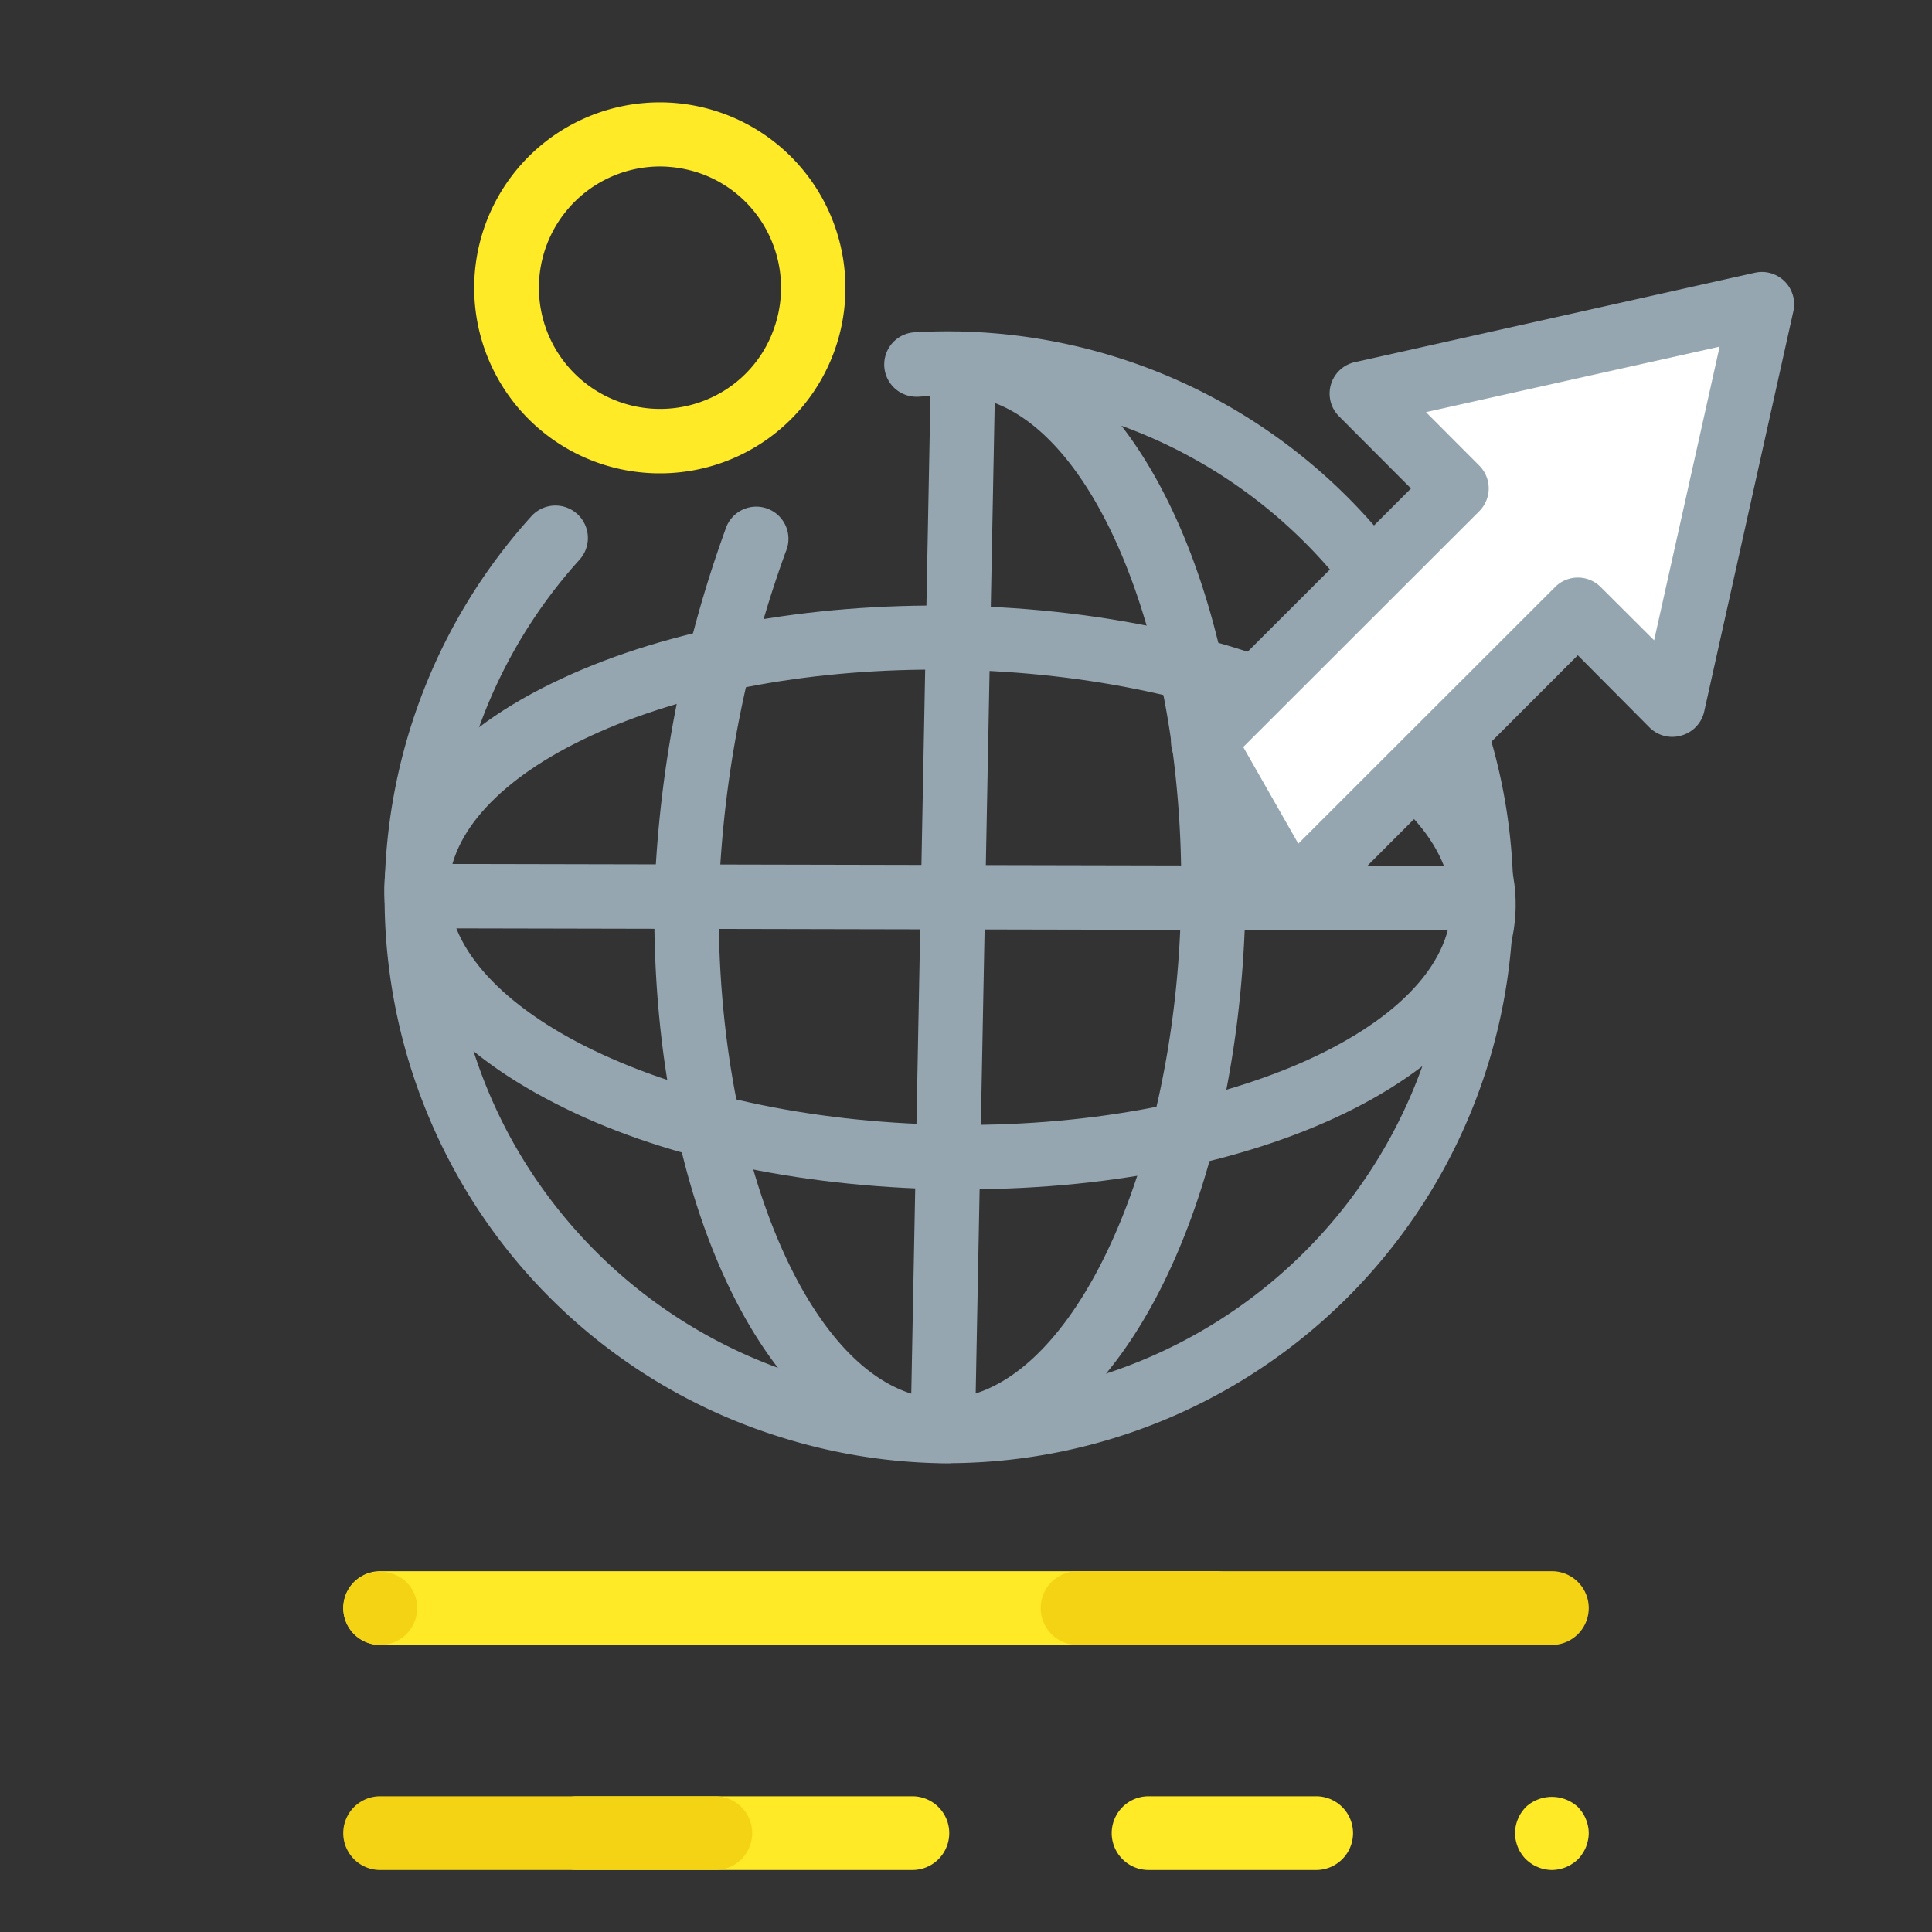 <svg xmlns="http://www.w3.org/2000/svg" viewBox="0 0 120 120"><rect x="0" y="0" width="120" height="120" fill="#333333" stroke="none"/><defs><style>.cls-3{fill:#ffea27}.cls-4{mix-blend-mode:multiply}.cls-5{fill:#f4d314}.cls-6{fill:#95a6b1}</style></defs><g style="isolation:isolate"><g id="Capa_1" data-name="Capa 1"><path fill="none" d="M0 0h120v120H0z"/><path class="cls-3" d="M56.67 116.15H35.85a2.29 2.29 0 010-4.58h20.82a2.29 2.29 0 010 4.58zm25.08 0H71.34a2.29 2.29 0 010-4.58h10.41a2.29 2.29 0 110 4.58zm14.64 0a2.3 2.3 0 01-.45-.05 2 2 0 01-.42-.13 2.19 2.19 0 01-.4-.21 3.07 3.07 0 01-.35-.28 2.39 2.39 0 01-.28-.35 2.1 2.1 0 01-.21-.39 2.35 2.35 0 01-.13-.43 2 2 0 010-.9 2 2 0 01.13-.42 2.19 2.19 0 01.21-.4 3.07 3.07 0 01.28-.35 2.39 2.39 0 013.24 0 3.07 3.07 0 01.28.35 2.19 2.19 0 01.21.4 2 2 0 01.13.42 2.05 2.05 0 010 .9 2.35 2.35 0 01-.13.43 2.1 2.1 0 01-.21.39 2 2 0 01-.63.63 2.1 2.1 0 01-.39.21 2.35 2.35 0 01-.43.13 2.3 2.3 0 01-.45.05z"/><g class="cls-4"><path class="cls-5" d="M44.43 116.15H23.61a2.29 2.29 0 110-4.58h20.82a2.29 2.29 0 010 4.58z"/></g><path class="cls-3" d="M75.51 102.17h-51.9a2.29 2.29 0 010-4.58h51.9a2.29 2.29 0 110 4.58z"/><g class="cls-4"><path class="cls-5" d="M23.61 102.17A2.29 2.29 0 0122 98.26a2.38 2.38 0 013.24 0 2.29 2.29 0 01-1.62 3.91z"/></g><g class="cls-4"><path class="cls-5" d="M96.39 102.17H66.93a2.29 2.29 0 010-4.58h29.46a2.29 2.29 0 110 4.58z"/></g><path class="cls-3" d="M41 29.4a11.52 11.52 0 01-4.81-22 11.53 11.53 0 0115.74 14.1A11.51 11.51 0 0141 29.4zm0-19.06a7.53 7.53 0 103.13 14.38 7.42 7.42 0 004-4.48 7.53 7.53 0 00-.3-5.5 7.48 7.48 0 00-4.22-3.93 7.72 7.72 0 00-2.67-.47z"/><path class="cls-6" d="M59.94 73.87H58.7c-9.15-.16-17.75-2-24.22-5.34-6.93-3.53-10.7-8.29-10.61-13.4s4-9.74 11.06-13c6.58-3.06 15.25-4.66 24.39-4.51 19.7.34 35 8.57 34.82 18.73-.14 9.93-15.09 17.52-34.2 17.52zm-1.86-32.28c-8.11 0-15.7 1.46-21.46 4.15-5.5 2.56-8.69 6-8.75 9.46s3 7 8.42 9.75c5.94 3 13.92 4.76 22.48 4.91 16.88.31 31.24-5.94 31.37-13.6s-14-14.37-30.89-14.66z"/><path class="cls-6" d="M58.58 90.87h-.17c-10.3-.18-18.1-15.75-17.76-35.45a74.51 74.51 0 014.42-22.57 2 2 0 113.73 1.43 69.9 69.9 0 00-4.15 21.21c-.29 16.87 6 31.24 13.82 31.38h.11c7.74 0 14.5-14.09 14.78-30.89s-6-31.25-13.82-31.39a2 2 0 11.07-4c10.29.17 18.09 15.74 17.75 35.45s-8.57 34.83-18.78 34.83z"/><path class="cls-6" transform="rotate(-89.88 59.015 55.722)" d="M57.01 22.59h4v66.27h-4z"/><path class="cls-6" transform="rotate(-88.9 59.179 55.715)" d="M25.87 53.73h66.28v4H25.87z"/><path class="cls-6" d="M59.05 90.89a35.25 35.25 0 01-10.67-1.66A34.9 34.9 0 0127.81 71.9 35.28 35.28 0 0133 32.07a2 2 0 013 2.69 31.27 31.27 0 00-4.61 35.3 31.14 31.14 0 1025.66-45.42 2 2 0 01-.25-4 35.15 35.15 0 112.25 70.24z"/><path fill="#fff" d="M103.9 43.76l5.55-24.87-24.87 5.56 5.89 5.89-15.73 15.72 5.48 9.59 17.79-17.78 5.89 5.89z"/><path class="cls-6" d="M80.22 57.65H80a2 2 0 01-1.47-1L73 47.06a2 2 0 01.32-2.41l14.32-14.31-4.47-4.48a2 2 0 011-3.37L109 16.94a2 2 0 011.85.54 2 2 0 01.54 1.85l-5.54 24.87a2 2 0 01-1.4 1.48 2 2 0 01-2-.5L98 40.7 81.64 57.07a2 2 0 01-1.42.58zm-3-11.25l3.42 6 15.95-15.94a2 2 0 012.83 0l3.32 3.31 4.07-18.24-18.24 4.07 3.31 3.32a2 2 0 010 2.83z"/></g></g></svg>